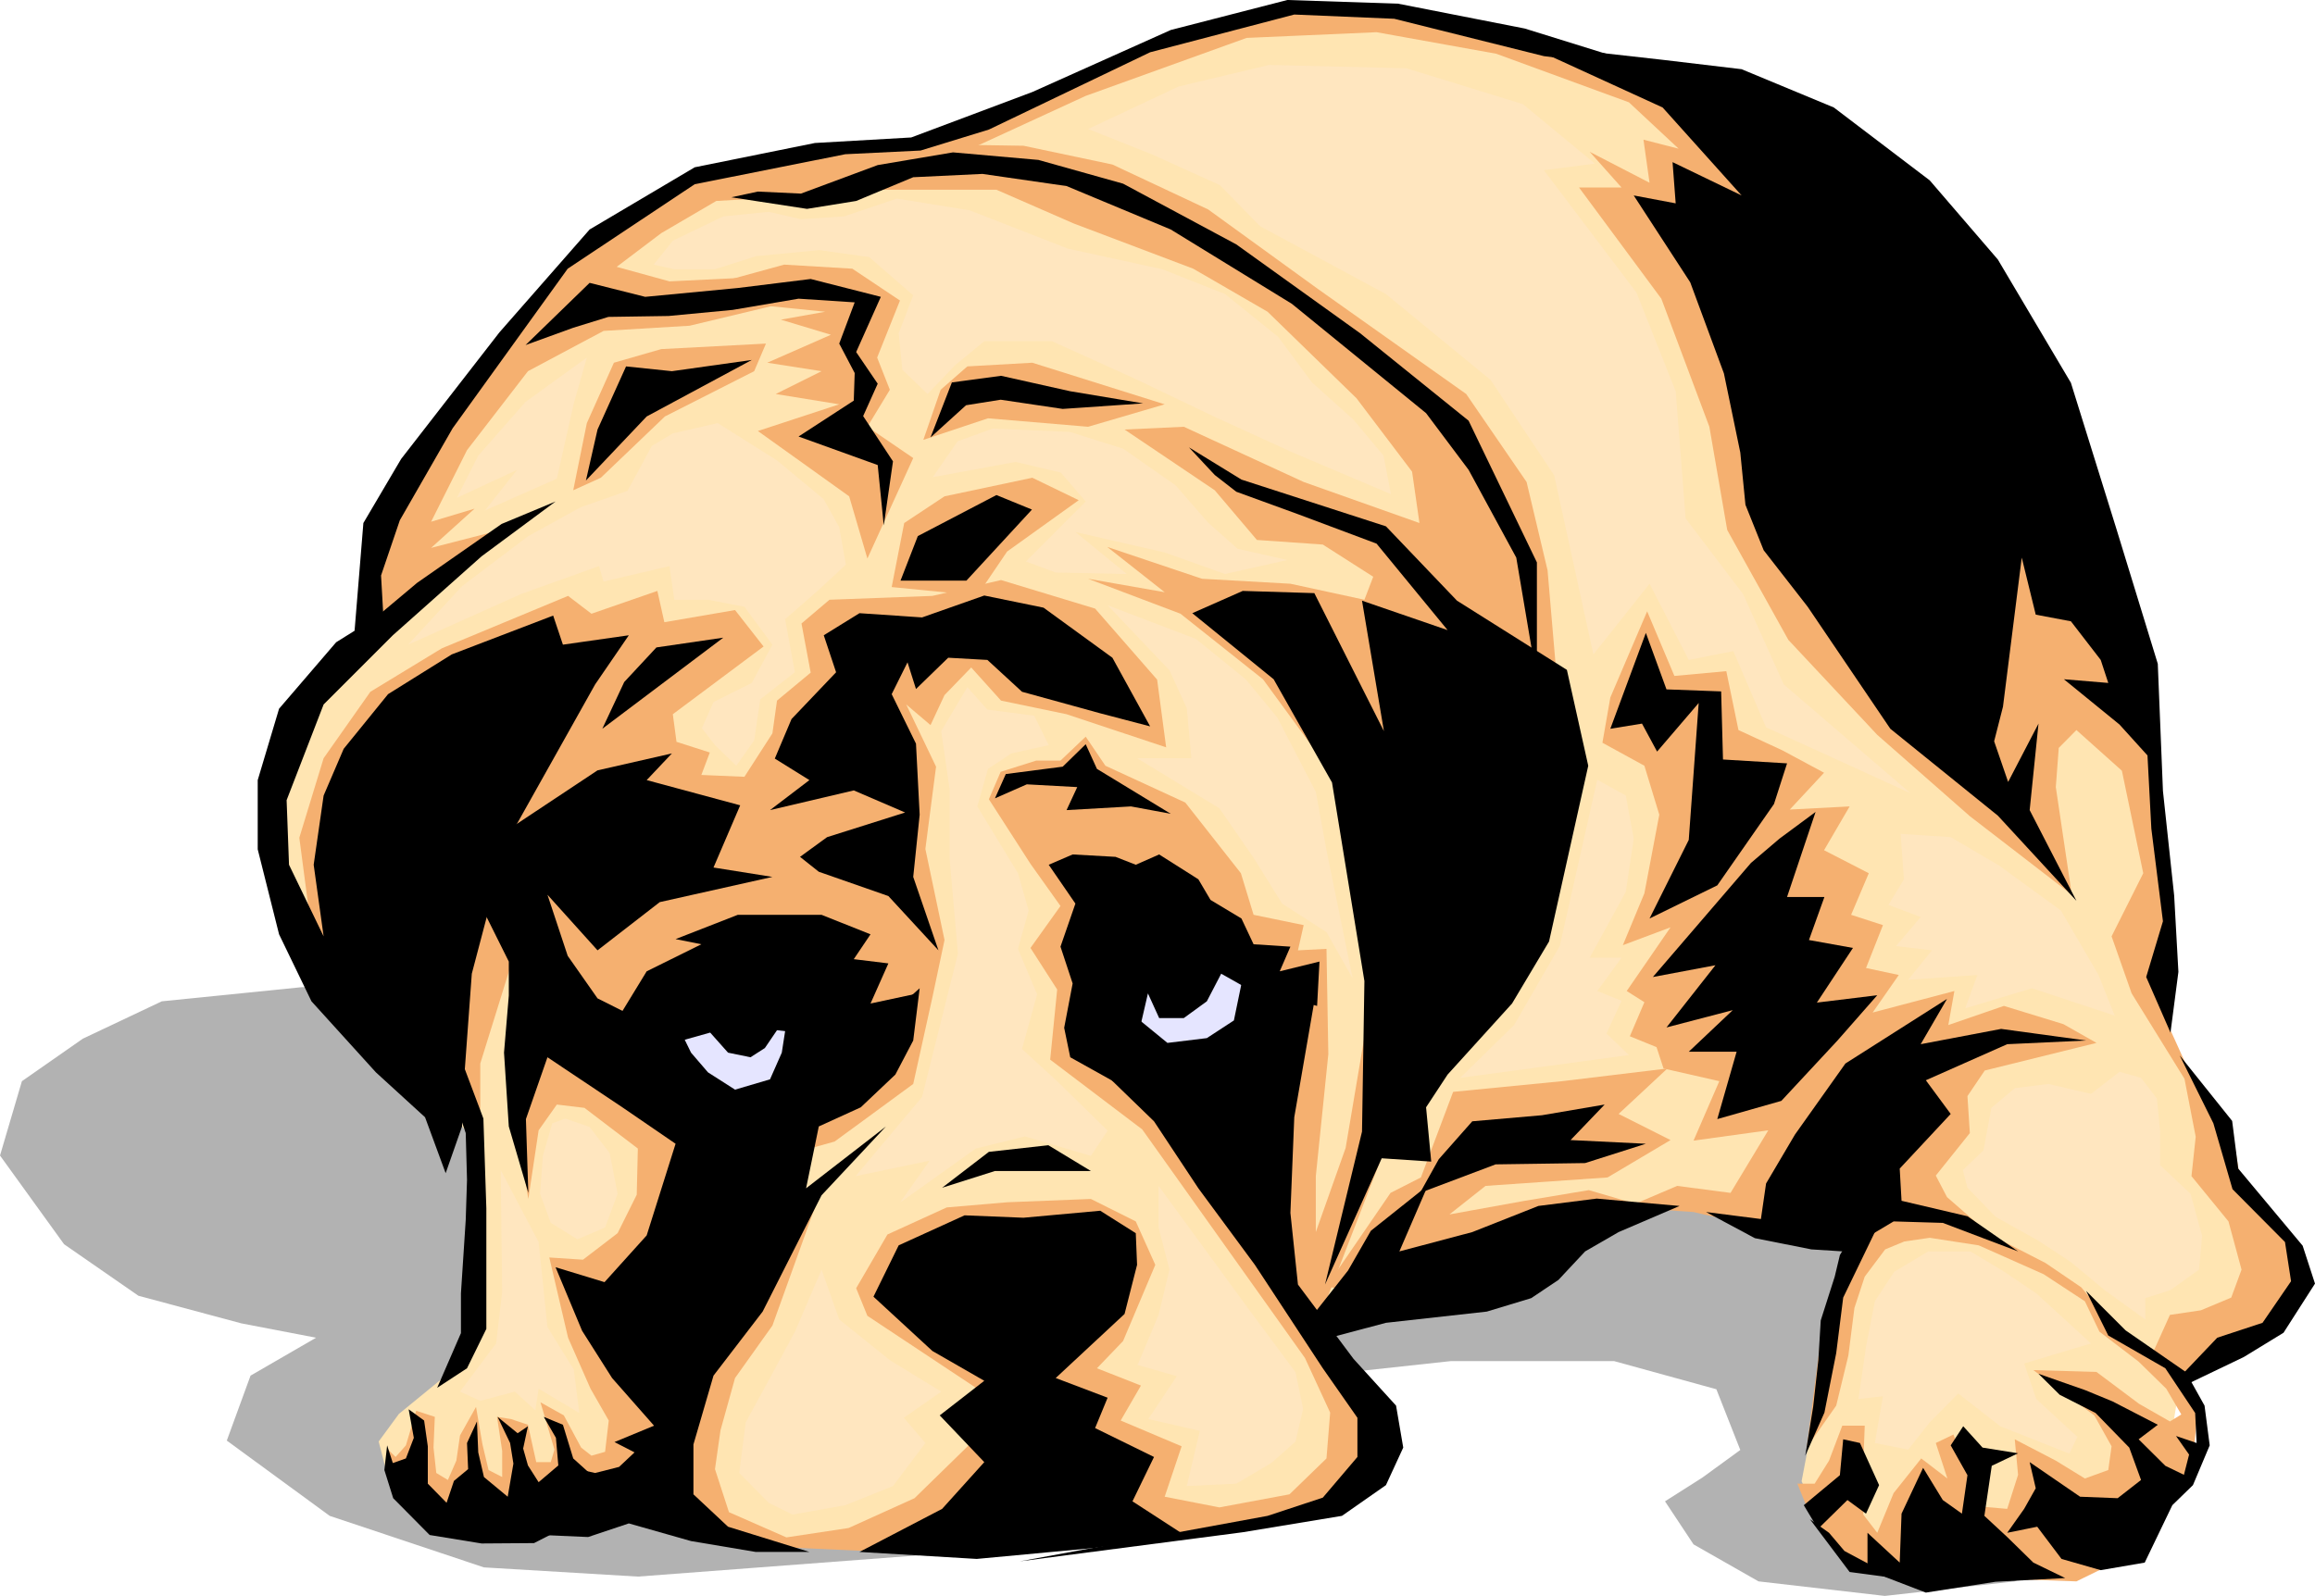 <?xml version="1.0" encoding="UTF-8"?>
<!DOCTYPE svg PUBLIC "-//W3C//DTD SVG 1.1//EN" "http://www.w3.org/Graphics/SVG/1.1/DTD/svg11.dtd">
<!-- Creator: CorelDRAW -->
<svg xmlns="http://www.w3.org/2000/svg" xml:space="preserve" width="125.755mm" height="86.716mm" version="1.1" style="shape-rendering:geometricPrecision; text-rendering:geometricPrecision; image-rendering:optimizeQuality; fill-rule:evenodd; clip-rule:evenodd"
viewBox="0 0 12576 8672"
 xmlns:xlink="http://www.w3.org/1999/xlink">
 <defs>
  <style type="text/css">
   <![CDATA[
    .fil4 {fill:black}
    .fil0 {fill:#B2B2B2}
    .fil3 {fill:#E5E5FF}
    .fil2 {fill:#F5B070}
    .fil1 {fill:#FFE5B2}
    .fil5 {fill:#FFE6BF}
   ]]>
  </style>
 </defs>
 <g id="Layer_x0020_1">
  <g id="anim0042.ai">
   <polygon class="fil0" points="5143,8440 3465,8567 2629,8517 1791,8237 1232,7828 1361,7475 1717,7269 1311,7191 752,7041 348,6761 0,6279 119,5875 450,5644 879,5441 1641,5364 8057,5215 10566,5291 12037,6332 12342,6812 11504,7371 11430,8392 10945,8593 10239,8672 9553,8593 9200,8392 9045,8158 9248,8029 9454,7879 9324,7549 8768,7396 7882,7396 6685,7526 "/>
   <polygon class="fil1" points="9695,828 8400,236 7582,46 6921,89 5827,521 4722,853 3729,1006 3025,1516 2205,2639 2029,3503 1654,3828 1504,4351 1532,4933 1908,5486 2377,5974 2583,6203 2530,7386 2167,7683 2057,7833 2123,8087 2530,8316 3584,8255 4130,8405 5016,8405 6459,8316 7198,8171 7419,7912 7099,7175 7836,6916 9207,6500 10056,6688 9936,7267 9787,8049 9936,8364 10825,8580 11687,8316 11808,7724 11864,7386 12456,7023 12128,6419 11725,5461 11712,4498 11392,3205 "/>
   <polygon class="fil2" points="9815,7866 9975,7638 10041,7366 10074,7107 10130,6937 10241,6789 10345,6746 10483,6726 10749,6767 11102,6924 11326,7071 11405,7236 11618,7399 11768,7546 11900,7772 11918,7638 11763,7424 11478,7201 11306,6995 11112,6863 10688,6645 10345,6591 10130,6609 9987,6960 9891,7275 "/>
   <polygon class="fil2" points="3114,2664 3188,2299 3335,1971 3592,1897 4161,1867 4097,2017 3612,2263 3264,2596 "/>
   <polygon class="fil2" points="4844,3190 4912,2842 5131,2697 5608,2596 5860,2718 5471,2997 5309,3236 "/>
   <polygon class="fil2" points="5016,2390 5110,2118 5255,1991 5608,1971 6327,2197 5911,2319 5367,2273 "/>
   <polygon class="fil2" points="3797,1565 4260,1438 4630,1460 4889,1633 4765,1943 4834,2118 4712,2319 4961,2489 4712,3035 4613,2697 4366,2520 4117,2342 4559,2197 4214,2141 4463,2017 4168,1971 4514,1819 4242,1737 4483,1694 4138,1659 "/>
   <polygon class="fil2" points="4592,1031 5413,1031 5832,1214 6482,1460 6886,1694 7369,2164 7671,2563 7711,2842 7082,2619 6431,2319 6109,2334 6599,2664 6828,2934 7186,2959 7460,3134 7412,3259 7010,3172 6530,3145 6015,2972 6327,3218 5911,3145 6413,3335 6861,3691 7333,4336 8085,4420 8456,3673 8407,3099 8293,2619 7965,2141 7155,1567 6563,1138 6043,894 5560,792 5110,785 "/>
   <polygon class="fil2" points="11692,7358 11788,7145 11956,7120 12121,7051 12177,6899 12106,6637 11905,6391 11928,6177 11867,5862 11580,5398 11471,5088 11643,4745 11527,4188 11280,3967 11184,4064 11168,4277 11255,4862 10701,4435 10198,3993 9715,3477 9383,2880 9286,2319 9025,1623 8578,1019 8809,1019 8636,825 8961,993 8928,759 9119,808 8849,556 8128,292 7478,175 6772,206 5898,521 5192,846 4689,1046 3891,1092 3592,1267 3350,1450 3637,1529 4105,1506 4552,1577 3746,1770 3279,1798 2868,2017 2537,2446 2342,2835 2578,2764 2342,2977 2797,2860 2050,3492 2024,3010 2217,2476 2969,1547 3233,1283 3734,975 4392,800 5001,785 5773,483 6297,246 6828,56 7394,28 8245,196 9571,660 11273,2644 11613,3795 11717,4221 11781,5187 11737,5479 11928,5900 12141,6233 12177,6449 12484,6787 12484,7003 12360,7257 11905,7478 11816,7526 "/>
   <polygon class="fil2" points="9764,8062 9832,8230 10025,8491 10216,8537 10770,8575 11280,8593 11570,8451 11859,8049 11913,7925 11938,7676 11816,7455 11887,7663 11788,7724 11620,7628 11389,7455 11046,7445 11377,7691 11471,7859 11453,7988 11326,8034 11168,7937 10945,7821 10963,8014 10904,8199 10754,8186 10612,7795 10516,7841 10579,8034 10437,7925 10287,8113 10198,8329 10122,8230 10122,7963 10130,7747 10008,7747 9936,7937 9858,8062 "/>
   <polygon class="fil2" points="7206,6990 7554,6482 7719,6398 7894,5933 8486,5875 9058,5806 8793,6053 9075,6195 8733,6398 8070,6444 7874,6599 8283,6525 8631,6467 9014,6579 7615,7066 "/>
   <polygon class="fil2" points="8705,4036 8748,3790 8948,3322 9096,3673 9378,3647 9444,3967 9682,4077 9909,4199 9723,4399 10048,4382 9909,4620 10152,4745 10056,4971 10229,5027 10137,5260 10315,5298 10173,5502 10617,5385 10584,5570 10886,5466 11209,5565 11389,5667 10782,5817 10688,5956 10701,6157 10516,6388 10577,6505 10871,6761 10490,6599 10048,6599 9649,6690 9200,6586 8837,6561 9111,6444 9401,6482 9606,6142 9200,6198 9340,5875 9037,5806 8999,5690 8854,5631 8933,5446 8837,5385 9075,5039 8816,5136 8933,4854 9014,4427 8933,4161 "/>
   <polygon class="fil2" points="2929,5662 2789,6020 2870,6515 2926,6142 3025,6002 3175,6020 3465,6241 3459,6492 3355,6701 3167,6845 2984,6833 3086,7269 3208,7546 3307,7719 3287,7889 3213,7910 3157,7866 3063,7691 2936,7620 3012,7877 2992,7945 2913,7945 2868,7742 2776,7711 2700,7699 2728,7884 2728,8026 2654,7988 2621,7849 2586,7645 2499,7800 2479,7937 2433,8042 2370,8004 2355,7866 2362,7699 2261,7666 2205,7854 2149,7917 2108,7877 2121,8062 2405,8258 3584,8131 3805,7374 3858,6124 "/>
   <polygon class="fil2" points="5309,7546 4712,7150 4651,7000 4821,6708 5143,6561 5471,6533 5926,6515 6170,6637 6276,6873 6101,7287 5959,7435 6198,7529 6088,7719 6419,7859 6327,8133 6624,8191 7005,8120 7206,7925 7226,7676 7089,7379 6205,6137 5705,5758 5743,5377 5598,5151 5761,4923 5598,4694 5372,4343 5436,4194 5629,4133 5761,4133 5898,4003 6005,4161 6439,4361 6741,4745 6810,4971 7082,5027 7051,5164 7206,5156 7216,5728 7148,6391 7148,6695 7310,6238 7465,5321 7529,6228 7155,7196 7498,7813 7302,8133 7109,8230 6132,8385 5568,8166 "/>
   <polygon class="fil3" points="6190,5227 6043,5583 6477,5799 6817,5654 6855,5370 6538,5103 "/>
   <polygon class="fil3" points="3650,5583 3876,5964 4188,5954 4448,5606 4260,5499 "/>
   <polygon class="fil2" points="4427,6561 4196,7203 3993,7488 3914,7772 3884,7983 3960,8217 4272,8354 4610,8303 4968,8141 5309,7808 5517,8042 4923,8438 4242,8407 3675,8303 3650,7859 3780,7084 "/>
   <polygon class="fil2" points="1699,5108 1626,4552 1758,4120 2012,3759 2400,3523 3086,3238 3213,3335 3571,3211 3609,3381 3993,3315 4148,3513 3655,3881 3675,4031 3856,4089 3810,4211 4044,4221 4196,3985 4221,3807 4404,3655 4354,3388 4506,3259 5065,3238 5438,3152 5949,3307 6286,3693 6335,4061 5794,3881 5438,3807 5276,3627 5131,3777 5055,3940 4923,3828 5085,4166 5027,4613 5131,5108 5065,5420 4961,5890 4534,6203 4333,6259 4333,5398 3343,5728 2824,5088 2609,5779 2609,6144 "/>
   <polygon class="fil4" points="3018,2725 2725,2847 2266,3167 2042,3355 1826,3490 1516,3851 1400,4239 1400,4615 1516,5077 1692,5441 2042,5827 2309,6071 2421,6375 2510,6121 2522,5852 2563,5291 2642,4991 2789,4511 3233,3719 3416,3452 3058,3503 3005,3345 2454,3556 2108,3772 1867,4069 1758,4323 1704,4699 1758,5088 1570,4699 1557,4348 1758,3828 2134,3452 2616,3023 "/>
   <polygon class="fil4" points="3272,3960 3929,3465 3566,3518 3391,3706 "/>
   <polygon class="fil4" points="2482,5695 2626,6078 2642,6566 2642,6967 2642,7221 2537,7435 2375,7541 2504,7244 2504,7028 2530,6629 2537,6411 2530,6157 2357,5649 "/>
   <polygon class="fil4" points="2603,4902 2764,5225 2764,5410 2738,5720 2764,6121 2870,6482 2857,6081 2974,5745 3381,6017 3670,6215 3513,6713 3284,6967 3018,6886 3162,7231 3325,7488 3553,7747 3338,7836 3447,7892 3363,7971 3233,8004 3084,7971 3058,8171 2896,8339 3195,8352 3416,8278 3754,8374 4105,8433 4397,8433 3955,8296 3767,8120 3767,7849 3876,7475 4143,7127 4463,6495 4813,6121 4379,6457 4448,6121 4676,6017 4864,5839 4961,5654 4996,5370 4785,5558 4280,5507 4247,5720 4183,5865 3993,5921 3846,5827 3754,5720 3688,5585 3459,5532 3246,5425 3084,5194 2974,4862 3246,5164 3584,4902 4196,4765 3876,4714 4021,4376 3513,4239 3650,4094 3246,4186 2776,4498 2576,4577 "/>
   <polygon class="fil4" points="3350,5545 3513,5278 3810,5131 3670,5103 4008,4971 4463,4971 4729,5077 4638,5212 4826,5235 4729,5453 4986,5398 4801,5667 4221,5598 4155,5695 4077,5745 3955,5720 3858,5611 3658,5667 "/>
   <polygon class="fil4" points="4448,4737 4826,4869 5098,5164 4961,4765 4996,4427 4976,4041 4844,3772 4930,3599 4976,3744 5151,3574 5364,3586 5552,3759 5977,3876 6248,3947 6043,3574 5669,3302 5347,3236 5009,3355 4669,3332 4475,3452 4542,3653 4300,3907 4209,4122 4397,4239 4183,4402 4638,4295 4917,4415 4493,4549 4346,4656 "/>
   <polygon class="fil4" points="6459,2431 6744,2606 7529,2860 7915,3264 8512,3640 8628,4161 8415,5116 8214,5453 7864,5839 7747,6017 7775,6312 7506,6294 7198,6980 7399,6149 7412,5331 7236,4252 6919,3691 6477,3332 6751,3211 7140,3223 7518,3973 7399,3264 7864,3424 7478,2954 7051,2794 6716,2672 6599,2581 "/>
   <polygon class="fil4" points="5697,4699 5842,4910 5761,5144 5827,5344 5781,5585 5814,5745 6083,5895 6152,5761 6236,5398 6297,5532 6431,5532 6556,5441 6634,5291 6751,5357 7155,5466 7168,5225 6952,5278 7010,5144 6810,5131 6744,4991 6576,4890 6510,4778 6297,4643 6170,4699 6060,4656 5827,4643 "/>
   <polygon class="fil4" points="6177,5532 6342,5667 6556,5641 6703,5545 6769,5225 7140,5441 7031,6071 7010,6591 7051,6980 7353,7384 7584,7638 7623,7866 7529,8070 7290,8237 6751,8326 5540,8484 6886,8237 7186,8138 7374,7917 7374,7704 7186,7435 6817,6873 6510,6457 6269,6093 5939,5773 "/>
   <polygon class="fil4" points="5977,6579 5560,6617 5240,6604 4882,6767 4745,7046 5065,7341 5347,7503 5105,7691 5347,7945 5118,8199 4669,8433 5306,8471 5939,8412 6431,8339 6152,8158 6269,7917 5949,7760 6017,7595 5735,7488 6109,7140 6177,6873 6170,6701 "/>
   <polygon class="fil4" points="5413,2690 4986,2913 4892,3155 5250,3155 5606,2769 "/>
   <polygon class="fil4" points="2220,7658 2248,7813 2205,7925 2134,7950 2103,7854 2088,7988 2136,8141 2334,8341 2616,8387 2901,8385 3091,8288 3226,8026 3114,7925 3058,7742 2954,7699 3020,7813 3033,7963 2926,8054 2868,7963 2842,7871 2868,7750 2812,7788 2703,7699 2771,7841 2789,7953 2758,8133 2629,8026 2598,7892 2591,7724 2537,7841 2543,7983 2466,8047 2426,8166 2324,8062 2324,7859 2304,7719 "/>
   <polygon class="fil4" points="5898,4044 5773,4166 5464,4206 5405,4338 5578,4262 5852,4277 5794,4402 6144,4382 6360,4422 5959,4178 "/>
   <polygon class="fil4" points="3183,2611 3513,2263 4084,1956 3650,2017 3401,1991 3246,2334 "/>
   <polygon class="fil4" points="2070,3127 2172,2827 2459,2327 3084,1460 3774,1001 4592,838 5001,818 5372,704 6248,284 7031,79 7574,102 8387,305 9020,384 8283,155 7595,20 6993,0 6360,163 5608,500 4950,747 4427,777 3774,909 3203,1247 2713,1806 2179,2494 1974,2842 1920,3503 2083,3355 "/>
   <polygon class="fil4" points="4117,1041 4351,1052 4768,897 5177,828 5641,869 6101,998 6716,1328 7389,1811 7978,2286 8349,3056 8349,3693 8237,3030 7978,2553 7747,2245 7018,1651 6360,1247 5794,1011 5337,945 4961,963 4651,1092 4384,1135 3973,1072 "/>
   <polygon class="fil4" points="2855,1875 3203,1537 3505,1613 4008,1565 4404,1516 4785,1613 4651,1913 4768,2085 4689,2261 4851,2507 4801,2855 4768,2527 4338,2372 4638,2177 4643,2027 4559,1867 4643,1643 4338,1623 3980,1684 3632,1717 3305,1722 3114,1781 "/>
   <polygon class="fil4" points="5055,2377 5171,2078 5438,2042 5814,2126 6210,2192 5773,2222 5436,2172 5248,2202 "/>
   <polygon class="fil4" points="8875,1062 9182,1534 9365,2029 9454,2459 9482,2743 9581,2990 9820,3297 10269,3960 10853,4432 11280,4895 11026,4402 11074,3932 10909,4249 10833,4028 10881,3840 10983,3030 11059,3340 11250,3376 11412,3586 11453,3711 11212,3691 11514,3937 11666,4105 11687,4503 11750,5006 11659,5309 11791,5611 11834,5281 11811,4867 11750,4298 11722,3607 11496,2870 11250,2080 10853,1410 10483,980 9962,584 9461,376 9032,325 8283,241 9032,584 9461,1062 9086,881 9103,1105 "/>
   <polygon class="fil4" points="8748,3960 8941,3439 9053,3746 9350,3757 9360,4127 9708,4148 9637,4369 9329,4811 8961,4991 9174,4564 9228,3820 9002,4084 8920,3932 "/>
   <polygon class="fil4" points="9667,4557 9512,4689 8979,5309 9319,5245 9053,5583 9413,5489 9174,5715 9434,5715 9329,6081 9677,5982 9982,5654 10198,5408 9870,5448 10066,5151 9827,5108 9911,4874 9708,4874 9863,4412 "/>
   <polygon class="fil4" points="9751,6165 10025,5779 10577,5428 10434,5674 10871,5591 11333,5654 10904,5674 10462,5870 10597,6053 10320,6350 10330,6525 10688,6609 10963,6800 10554,6645 10287,6637 10013,6800 9840,6789 9533,6728 9268,6586 9566,6624 9594,6431 "/>
   <polygon class="fil4" points="11841,5735 12126,6091 12159,6350 12509,6769 12576,6975 12405,7242 12189,7374 11872,7526 11841,7483 12045,7269 12291,7188 12446,6962 12413,6749 12128,6462 12024,6104 "/>
   <polygon class="fil4" points="9124,6553 8674,6513 8357,6553 7998,6695 7602,6800 7757,6441 7447,6688 7323,6904 7099,7188 7224,7269 7529,7188 8077,7127 8318,7054 8466,6955 8611,6800 8793,6695 "/>
   <polygon class="fil4" points="7816,6299 7998,6093 8377,6060 8717,6002 8532,6195 8941,6215 8611,6320 8125,6327 7714,6482 "/>
   <polygon class="fil4" points="9995,6820 9967,6937 9891,7175 9878,7391 9850,7643 9807,7910 9911,7676 9975,7353 10013,7051 10229,6604 10091,6657 "/>
   <polygon class="fil4" points="11333,7015 11453,7257 11763,7435 11925,7678 11933,7841 11821,7803 11892,7904 11864,8014 11763,7965 11618,7821 11722,7742 11476,7615 11328,7554 11074,7465 11189,7579 11384,7678 11567,7866 11631,8042 11504,8141 11300,8133 11026,7945 11059,8087 10996,8199 10904,8329 11067,8296 11199,8471 11412,8532 11651,8491 11801,8179 11913,8070 12004,7854 11976,7638 11874,7455 11547,7229 "/>
   <polygon class="fil4" points="10665,7750 10770,7866 10963,7897 10820,7965 10780,8237 10904,8352 11046,8491 11219,8575 10841,8595 10462,8654 10145,8532 10145,8329 10320,8491 10330,8225 10447,7976 10554,8151 10658,8225 10688,8016 10597,7854 "/>
   <polygon class="fil4" points="10104,7841 10208,8070 10137,8225 10036,8151 9876,8308 9799,8179 9995,8016 10013,7821 "/>
   <polygon class="fil4" points="9936,8329 10020,8428 10295,8575 10048,8542 9832,8255 "/>
   <polygon class="fil4" points="5118,6454 5405,6363 5926,6363 5695,6223 5372,6259 "/>
   <polygon class="fil5" points="5911,701 6403,470 6894,353 7640,371 8273,566 8664,889 8387,925 8890,1590 9103,2126 9157,2817 9469,3228 9690,3719 10378,4310 9594,3952 9416,3538 9174,3586 8961,3172 8656,3556 8443,2583 8098,2065 7529,1598 6845,1229 6627,1006 6256,838 "/>
   <polygon class="fil5" points="3551,1438 3655,1308 3929,1176 4176,1151 4351,1191 4585,1176 4872,1079 5268,1143 5801,1351 6314,1463 6655,1598 6944,1831 7127,2078 7353,2281 7516,2476 7556,2685 7023,2459 6594,2263 6170,2060 5715,1854 5347,1854 5189,1984 5039,2141 4902,2009 4882,1811 4961,1605 4722,1397 4450,1359 4107,1392 3884,1463 3663,1463 "/>
   <polygon class="fil5" points="2217,3503 2510,3185 2870,2913 3155,2756 3409,2667 3541,2423 3655,2355 3899,2299 4221,2502 4475,2713 4559,2865 4595,3068 4450,3203 4265,3365 4318,3653 4130,3800 4097,4023 4000,4161 3884,4049 3813,3957 3876,3815 4084,3711 4196,3503 4044,3297 3846,3259 3663,3259 3637,3076 3279,3160 3254,3076 2830,3228 "/>
   <polygon class="fil5" points="3188,1943 2855,2184 2598,2476 2482,2705 2809,2553 2634,2774 3025,2601 3117,2192 "/>
   <polygon class="fil5" points="5067,2593 5202,2398 5392,2329 5812,2347 6101,2438 6386,2637 6563,2840 6723,2982 6993,3043 6655,3119 6327,3002 5842,2891 6121,3119 5735,3111 5573,3051 5898,2725 5763,2568 5517,2510 "/>
   <polygon class="fil5" points="6017,3289 6353,3642 6447,3848 6472,4120 6177,4120 6624,4392 6810,4661 6965,4910 7206,5065 7348,5316 7206,4620 7148,4303 6939,3899 6769,3693 6497,3472 "/>
   <polygon class="fil5" points="5159,4290 5159,4669 5204,5182 5009,5961 4648,6391 5050,6307 4889,6535 5301,6241 5568,6175 5926,6281 6017,6144 5751,5883 5552,5700 5634,5403 5530,5156 5588,4948 5530,4745 5309,4382 5367,4178 5494,4094 5697,4049 5618,3889 5364,3856 5255,3734 5113,3973 "/>
   <polygon class="fil5" points="6294,6444 6782,7112 7038,7457 7079,7656 7038,7833 6906,7950 6716,8062 6447,8075 6518,7775 6238,7711 6393,7478 6180,7417 6294,7145 6353,6899 6294,6670 "/>
   <polygon class="fil5" points="4463,6899 4559,7170 4834,7391 5113,7562 4910,7704 5027,7841 4851,8075 4592,8179 4305,8230 4176,8166 4016,8004 4051,7729 4188,7478 4321,7231 "/>
   <polygon class="fil5" points="3000,6104 2949,6281 2934,6487 2992,6645 3137,6734 3287,6670 3355,6487 3312,6266 3203,6124 3071,6078 "/>
   <polygon class="fil5" points="2720,6358 2728,7021 2695,7300 2499,7562 2609,7612 2797,7562 2908,7663 2926,7546 3147,7678 3117,7442 2974,7211 2926,6749 "/>
   <polygon class="fil5" points="8677,4237 8473,5141 8225,5570 7932,5857 8849,5733 8727,5616 8809,5438 8677,5385 8809,5204 8636,5204 8832,4846 8875,4557 8832,4323 "/>
   <polygon class="fil5" points="10325,4531 10597,4549 10858,4702 11196,4948 11400,5298 11488,5519 11039,5370 10676,5479 10742,5298 10366,5324 10495,5164 10300,5141 10434,4983 10259,4917 10343,4778 "/>
   <polygon class="fil5" points="10775,6251 10818,6020 10945,5913 11128,5890 11359,5944 11514,5824 11631,5857 11717,5969 11735,6149 11735,6332 11900,6487 11963,6716 11946,6899 11791,7010 11654,7054 11654,7170 11433,7010 11250,6858 11072,6741 10841,6612 10688,6454 10663,6358 "/>
   <polygon class="fil5" points="10096,7602 10137,7318 10185,7071 10290,6911 10475,6800 10704,6800 10881,6906 11062,7028 11359,7300 10996,7409 11062,7602 11285,7808 11242,7899 10866,7750 10638,7572 10483,7729 10366,7877 10185,7841 10229,7587 "/>
  </g>
 </g>
</svg>
